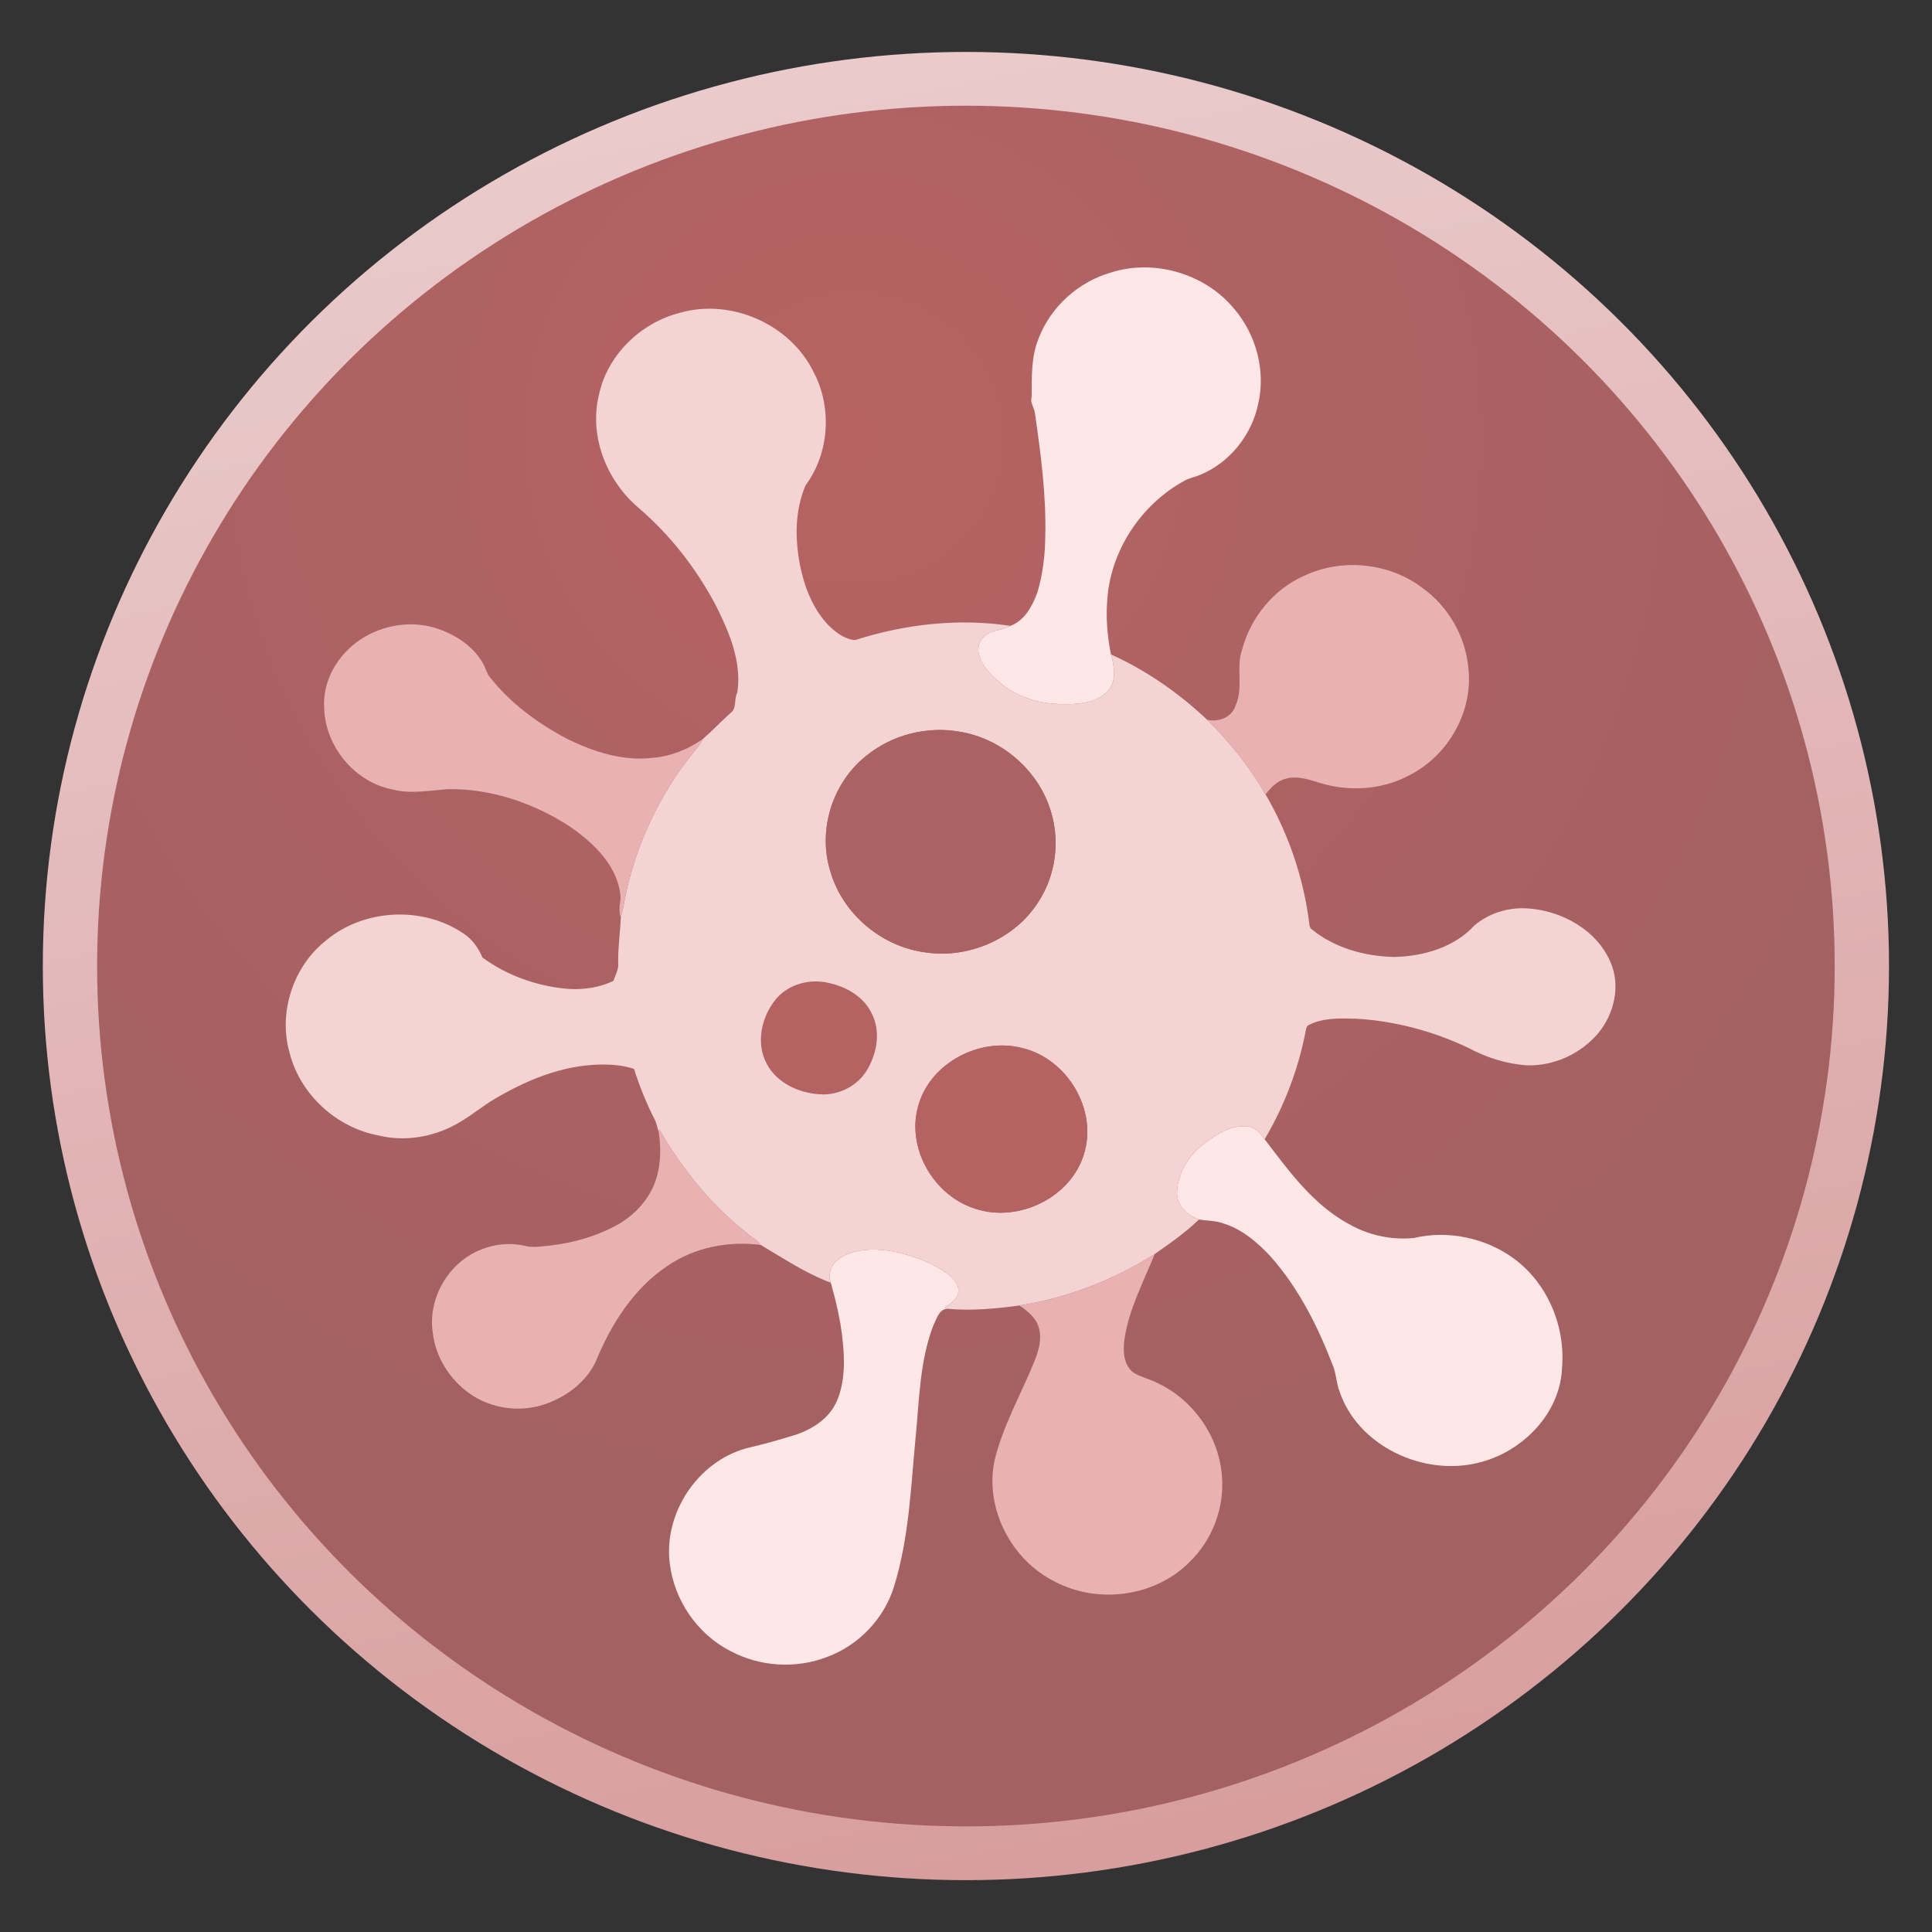 <?xml version="1.0" encoding="utf-8"?>
<svg viewBox="0 0 1024 1024" width="1024px" height="1024px" xmlns="http://www.w3.org/2000/svg">
  <rect x="0" y="0" width="1024" height="1024" fill="#333333" stroke="none"/>
  <defs>
    <radialGradient id="gradient-1" gradientUnits="userSpaceOnUse" cx="152.286" cy="126.898" r="330" gradientTransform="matrix(0.638, -1.092, 1.097, 0.642, 52.727, 218.434)">
      <stop offset="0" style="stop-color: rgb(182, 98, 98);"/>
      <stop offset="1" style="stop-color: rgb(163, 97, 98);"/>
    </radialGradient>
    <linearGradient id="gradient-4" gradientUnits="userSpaceOnUse" x1="330" y1="0" x2="330" y2="660" gradientTransform="matrix(0.981, -0.195, 0.196, 0.983, -58.663, 70.698)">
      <stop offset="0" style="stop-color: rgb(234, 202, 203);"/>
      <stop offset="1" style="stop-color: rgb(216, 158, 158);"/>
    </linearGradient>
  </defs>
  <g transform="matrix(1.439, 0, 0, 1.425, 340.734, 149.381)">
    <g transform="matrix(1, 0, 0, 1, -211.015, -75.513)">
      <circle style="stroke-width: 20px; fill: url(#gradient-1); stroke: url(#gradient-4);" cx="330" cy="330" r="330"/>
    </g>
    <g transform="matrix(0.48, 0.149, -0.149, 0.48, -98.032, -110.619)">
      <g id="g-1" transform="matrix(1, 0, 0, 1, -22.856, 5.982)">
        <path opacity="1.00" d=" M 558.40 601.53 C 571.57 600.40 586.00 603.75 595.15 613.85 C 605.39 624.38 607.48 640.51 604.31 654.35 C 601.28 667.74 590.28 678.77 576.98 682.05 C 561.93 685.93 544.09 683.62 532.74 672.26 C 520.18 659.97 518.53 639.71 525.06 624.03 C 530.69 610.91 544.33 602.36 558.40 601.53 Z" style="fill: rgb(180, 99, 98);"/>
      </g>
      <g id="g-2" transform="matrix(1, 0, 0, 1, -22.856, 5.982)">
        <path opacity="1.00" d=" M 600.03 38.06 C 627.34 18.91 666.26 18.49 694.03 36.93 C 715.20 50.34 729.93 73.82 731.83 98.91 C 734.16 122.21 724.86 146.72 706.73 161.76 C 703.69 164.40 700.03 166.25 697.22 169.15 C 671.82 195.52 660.59 234.96 669.29 270.65 C 672.26 283.74 677.35 296.29 683.78 308.05 C 688.79 315.99 694.08 325.99 689.29 335.31 C 683.25 346.30 670.57 350.95 659.15 354.14 C 644.98 358.15 629.54 358.63 615.61 353.40 C 606.44 349.83 596.60 345.44 591.33 336.65 C 588.60 332.39 588.50 326.61 591.38 322.39 C 595.03 316.38 602.53 314.78 607.10 309.68 C 615.99 302.69 618.24 290.70 618.64 280.02 C 618.48 266.40 615.98 252.88 612.16 239.84 C 603.83 210.17 590.91 182.06 577.73 154.29 C 576.05 150.31 571.70 147.80 571.73 143.10 C 567.51 129.16 562.43 114.87 563.82 100.04 C 565.41 75.26 579.31 51.69 600.03 38.06 Z" style="fill: rgb(255, 231, 231);"/>
        <path opacity="1.00" d=" M 856.80 632.79 C 863.12 623.89 871.08 614.71 882.16 612.10 C 887.96 610.61 893.29 613.93 897.68 617.31 C 921.45 634.38 945.81 652.98 975.14 658.91 C 991.21 662.59 1008.52 661.16 1023.70 654.72 C 1045.92 641.52 1074.08 638.96 1098.41 647.53 C 1127.47 657.76 1149.30 684.22 1155.92 714.05 C 1164.89 746.74 1146.70 782.50 1118.37 799.42 C 1082.68 821.40 1029.84 813.81 1005.13 778.87 C 1001.37 774.06 999.46 768.11 995.73 763.27 C 976.56 738.67 954.70 715.55 927.95 699.11 C 915.49 691.85 901.68 685.67 886.98 685.79 C 880.96 685.34 875.28 687.66 869.38 688.22 C 860.31 687.97 850.58 683.26 848.01 673.92 C 844.22 659.88 848.22 644.34 856.80 632.79 Z" style="fill: rgb(255, 231, 231);"/>
        <path opacity="1.00" d=" M 626.13 794.17 C 634.73 783.32 648.96 779.05 662.17 777.31 C 676.94 776.03 692.27 776.53 706.31 781.73 C 710.97 783.54 716.07 786.77 716.82 792.16 C 717.79 797.62 713.32 801.70 710.80 806.02 C 711.32 806.01 712.37 806.01 712.89 806.01 C 706.91 808.15 707.54 815.77 706.65 820.92 C 704.91 848.86 713.04 876.08 718.65 903.18 C 726.34 939.76 736.30 976.35 736.43 1013.99 C 736.54 1038.66 724.71 1063.12 705.13 1078.16 C 686.05 1093.56 660.05 1099.84 636.03 1095.09 C 609.17 1090.35 585.60 1071.38 574.48 1046.57 C 559.06 1012.75 571.23 968.87 602.44 948.50 C 612.87 942.38 622.99 935.76 632.99 928.98 C 642.46 922.39 650.86 913.41 654.30 902.19 C 657.55 891.04 655.77 879.18 652.72 868.21 C 646.75 848.45 636.74 830.15 625.47 812.96 C 621.45 807.38 621.73 799.44 626.13 794.17 Z" style="fill: rgb(255, 231, 231);"/>
      </g>
      <g id="g-3" transform="matrix(1, 0, 0, 1, -22.856, 5.982)">
        <path opacity="1.00" d=" M 307.18 160.18 C 339.71 138.78 386.61 144.34 413.30 172.70 C 434.42 193.59 442.65 226.82 432.88 254.96 C 430.93 275.00 437.16 294.91 446.49 312.44 C 454.10 326.43 464.23 339.60 478.06 347.91 C 485.03 351.86 493.54 355.29 501.54 353.48 C 532.89 331.38 569.07 315.43 607.10 309.68 C 602.53 314.78 595.03 316.38 591.38 322.39 C 588.50 326.61 588.60 332.39 591.33 336.65 C 596.60 345.44 606.44 349.83 615.61 353.40 C 629.54 358.63 644.98 358.15 659.15 354.14 C 670.57 350.95 683.25 346.30 689.29 335.31 C 694.08 325.99 688.79 315.99 683.78 308.05 C 712.17 311.66 739.75 320.58 765.35 333.30 C 786.06 344.12 805.53 357.42 822.65 373.36 C 847.54 396.36 867.79 424.40 881.67 455.33 C 882.32 456.59 882.86 458.16 884.40 458.61 C 904.61 466.94 927.63 466.30 948.38 460.31 C 968.68 453.53 988.41 440.48 997.63 420.55 C 1005.13 408.68 1017.47 400.25 1031.08 397.02 C 1055.54 391.15 1084.29 397.23 1100.93 417.05 C 1113.30 431.41 1114.83 452.70 1107.90 469.87 C 1100.29 488.09 1084.15 502.86 1065.01 508.07 C 1050.27 511.58 1034.69 511.40 1019.89 508.40 C 991.78 504.32 962.78 505.39 935.19 512.25 C 924.10 515.42 912.22 518.51 903.70 526.77 C 902.30 527.80 902.35 529.52 902.58 531.07 C 905.91 559.81 904.27 589.13 897.68 617.31 C 893.29 613.93 887.96 610.61 882.16 612.10 C 871.08 614.71 863.12 623.89 856.80 632.79 C 848.22 644.34 844.22 659.88 848.01 673.92 C 850.58 683.26 860.31 687.97 869.38 688.22 C 862.78 700.36 854.37 711.38 845.95 722.29 C 822.94 749.54 794.54 772.20 762.57 788.05 C 746.63 795.50 730.14 802.44 712.89 806.01 C 712.37 806.01 711.32 806.01 710.80 806.02 C 713.32 801.70 717.79 797.62 716.82 792.16 C 716.07 786.77 710.97 783.54 706.31 781.73 C 692.27 776.53 676.94 776.03 662.17 777.31 C 648.96 779.05 634.73 783.32 626.13 794.17 C 621.73 799.44 621.45 807.38 625.47 812.96 C 605.90 811.78 587.05 806.05 568.16 801.49 C 566.20 800.02 563.97 798.99 561.64 798.28 C 528.02 786.30 497.82 766.13 471.82 741.87 C 471.87 742.37 471.96 743.36 472.00 743.86 C 470.06 740.88 468.35 737.71 465.80 735.19 C 456.67 725.72 448.39 715.45 440.91 704.64 C 432.11 704.30 423.43 706.49 415.14 709.23 C 389.40 718.05 367.98 735.99 350.05 755.99 C 343.17 763.57 337.70 772.28 330.82 779.86 C 317.20 795.32 297.71 805.88 276.97 807.11 C 245.46 810.91 212.53 795.04 196.14 767.83 C 179.31 741.89 179.82 705.85 197.37 680.39 C 216.88 649.94 257.41 635.26 291.92 645.96 C 299.28 648.12 305.48 652.96 310.32 658.79 C 331.66 666.30 355.31 667.25 377.36 662.32 C 388.32 659.66 398.84 654.64 407.12 646.89 C 407.21 642.39 408.42 637.72 406.62 633.39 C 403.03 622.68 401.36 611.48 398.42 600.61 C 398.21 597.75 398.14 594.88 397.82 592.04 C 392.70 552.89 397.10 512.56 410.28 475.35 C 412.33 468.99 415.66 463.04 416.74 456.38 C 421.54 448.53 425.57 440.18 430.24 432.22 C 433.99 427.44 429.52 421.60 430.60 416.14 C 427.12 393.42 411.53 374.97 396.11 358.90 C 374.49 337.27 349.02 319.34 320.96 307.07 C 292.61 294.88 270.42 267.16 268.44 235.86 C 265.58 205.88 281.74 175.84 307.18 160.18 M 595.37 395.45 C 571.02 398.29 548.21 412.26 534.78 432.79 C 516.88 459.06 516.90 495.93 534.86 522.17 C 552.38 549.17 586.19 564.11 617.97 559.13 C 650.34 554.81 679.07 530.10 687.33 498.37 C 693.41 476.22 689.31 451.60 676.48 432.56 C 659.24 406.24 626.56 391.31 595.37 395.45 M 558.40 601.53 C 544.33 602.36 530.69 610.91 525.06 624.03 C 518.53 639.71 520.18 659.97 532.74 672.26 C 544.09 683.62 561.93 685.93 576.98 682.05 C 590.28 678.77 601.28 667.74 604.31 654.35 C 607.48 640.51 605.39 624.38 595.15 613.85 C 586.00 603.75 571.57 600.40 558.40 601.53 M 708.37 605.48 C 676.27 606.70 647.32 635.50 647.88 667.99 C 648.07 700.92 678.36 729.49 711.00 729.28 C 744.10 729.72 774.88 700.41 774.47 667.00 C 774.47 632.94 742.15 603.50 708.37 605.48 Z" style="fill: rgb(244, 211, 211);"/>
      </g>
      <g id="g-4" transform="matrix(1, 0, 0, 1, -22.856, 5.982)">
        <path opacity="1.00" d=" M 801.58 210.61 C 823.96 189.75 858.09 182.74 886.85 193.24 C 909.27 200.73 927.99 218.25 936.94 240.12 C 949.92 269.75 941.98 306.49 918.84 328.85 C 903.30 344.75 881.07 353.25 858.98 353.46 C 850.42 353.51 841.22 352.96 833.65 357.70 C 827.96 361.12 824.88 367.36 822.65 373.36 C 805.53 357.42 786.06 344.12 765.35 333.30 C 774.01 332.85 782.28 326.11 782.19 317.00 C 784.00 302.57 773.88 290.27 774.50 275.99 C 773.44 251.65 783.18 226.78 801.58 210.61 Z" style="fill: rgb(233, 178, 178);"/>
        <path opacity="1.00" d=" M 155.34 460.37 C 168.01 444.85 187.90 435.16 208.07 436.18 C 221.57 436.85 235.53 440.96 245.64 450.30 C 248.86 453.09 250.88 457.07 254.55 459.39 C 274.14 472.95 297.07 481.01 320.32 485.61 C 341.97 489.32 365.24 489.82 385.67 480.68 C 398.08 475.74 408.68 466.95 416.74 456.38 C 415.66 463.04 412.33 468.99 410.28 475.35 C 397.10 512.56 392.70 552.89 397.82 592.04 C 398.14 594.88 398.21 597.75 398.42 600.61 C 395.55 596.56 394.82 591.74 394.04 587.00 C 386.21 565.18 363.53 553.84 342.79 547.23 C 312.32 538.46 278.87 537.39 248.59 547.55 C 236.29 552.53 224.17 558.85 210.65 559.57 C 182.53 562.68 154.00 543.77 144.94 517.12 C 137.44 498.11 142.72 475.93 155.34 460.37 Z" style="fill: rgb(233, 178, 178);"/>
        <path opacity="1.00" d=" M 762.57 788.05 C 794.54 772.20 822.94 749.54 845.95 722.29 C 844.15 744.32 840.01 766.59 843.38 788.69 C 844.74 797.11 847.93 806.84 856.41 810.52 C 863.08 812.56 870.23 811.57 877.02 813.03 C 905.29 817.32 930.54 837.18 941.30 863.68 C 950.56 885.65 949.21 911.82 937.72 932.72 C 921.31 964.41 883.22 982.18 848.32 975.61 C 812.74 969.98 782.65 939.12 779.12 903.09 C 777.34 876.85 783.06 850.97 785.21 824.94 C 785.97 816.01 785.88 806.20 780.33 798.67 C 776.16 792.80 769.15 790.18 762.57 788.05 Z" style="fill: rgb(233, 178, 178);"/>
        <path opacity="1.00" d=" M 471.82 741.87 C 497.82 766.13 528.02 786.30 561.64 798.28 C 563.97 798.99 566.20 800.02 568.16 801.49 C 544.87 805.49 522.78 817.38 507.96 835.97 C 488.72 859.56 480.75 890.29 478.26 920.10 C 476.02 935.50 466.78 949.16 454.83 958.81 C 438.92 972.05 415.99 976.35 396.41 969.56 C 379.45 963.77 364.79 950.87 357.70 934.32 C 347.02 911.78 353.36 882.48 372.42 866.40 C 380.92 858.95 391.82 854.22 403.11 853.42 C 406.52 853.20 409.87 852.37 413.00 850.99 C 430.68 844.15 447.42 834.31 460.96 820.92 C 471.64 810.67 479.03 796.76 480.36 781.92 C 481.34 768.74 477.75 755.62 472.00 743.86 C 471.96 743.36 471.87 742.37 471.82 741.87 Z" style="fill: rgb(233, 178, 178);"/>
      </g>
      <g id="g-11" transform="matrix(1, 0, 0, 1, -22.856, 5.982)">
        <path opacity="1.00" d=" M 595.37 395.45 C 626.56 391.31 659.24 406.24 676.48 432.56 C 689.31 451.60 693.41 476.22 687.33 498.37 C 679.07 530.10 650.34 554.81 617.97 559.13 C 586.19 564.11 552.38 549.17 534.86 522.17 C 516.90 495.93 516.88 459.06 534.78 432.79 C 548.21 412.26 571.02 398.29 595.37 395.45 Z" style="fill: rgb(170, 98, 99);"/>
      </g>
      <g id="g-12" transform="matrix(1, 0, 0, 1, -22.856, 5.982)">
        <path opacity="1.00" d=" M 708.37 605.48 C 742.15 603.50 774.47 632.94 774.47 667.00 C 774.88 700.41 744.10 729.72 711.00 729.28 C 678.36 729.49 648.07 700.92 647.88 667.99 C 647.32 635.50 676.27 606.70 708.37 605.48 Z" style="fill: rgb(180, 99, 98);"/>
      </g>
    </g>
  </g>
</svg>